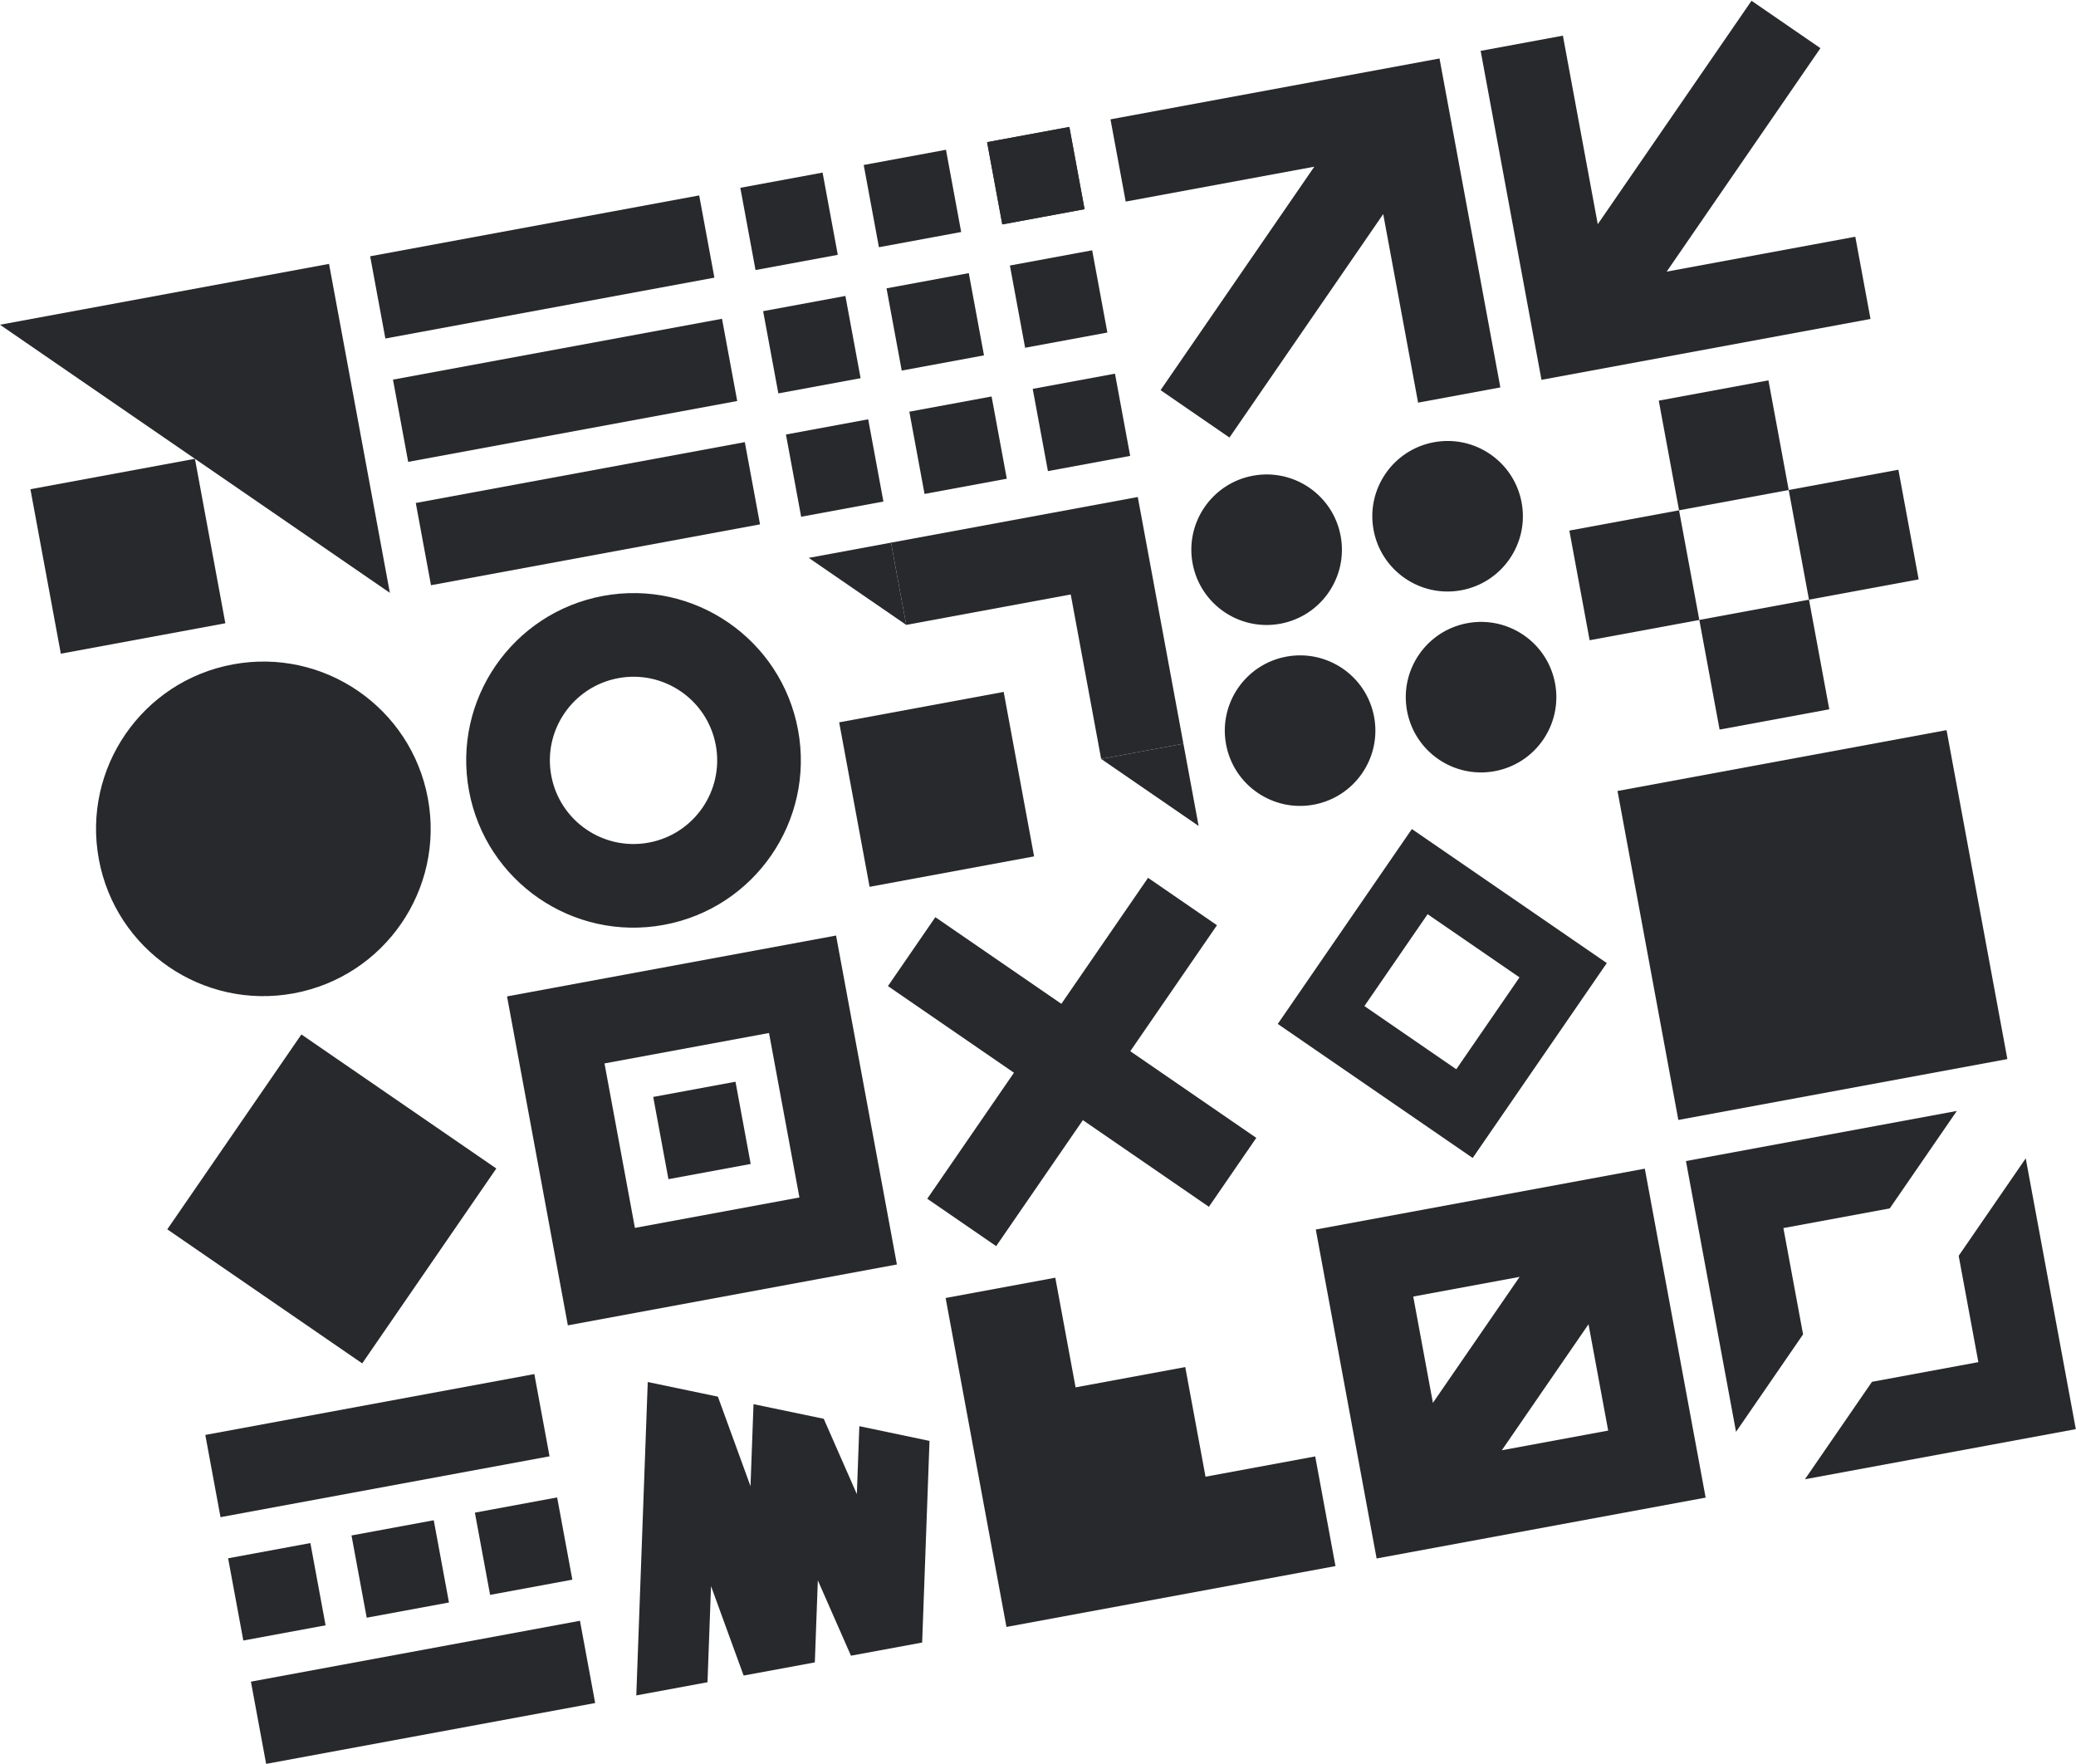 <svg width="1870" height="1589" viewBox="0 0 1870 1589" fill="none" xmlns="http://www.w3.org/2000/svg">
<path d="M1753.39 657.595L1457.01 712.411L1511.8 1008.68L1808.18 953.86L1753.39 657.595Z" fill="#27292C"/>
<path d="M629.812 176.002L333.43 230.818L347.128 304.884L643.51 250.068L629.812 176.002Z" fill="#27292C"/>
<path d="M650.361 287.102L353.979 341.917L367.677 415.983L664.059 361.168L650.361 287.102Z" fill="#27292C"/>
<path d="M670.908 398.201L374.525 453.016L388.224 527.082L684.606 472.267L670.908 398.201Z" fill="#27292C"/>
<path d="M209.834 598.375C127.988 613.512 73.908 692.102 89.04 773.915C104.171 855.728 182.781 909.777 264.627 894.639C346.473 879.502 400.553 800.913 385.422 719.099C370.29 637.286 291.68 583.238 209.834 598.375Z" fill="#27292C"/>
<path d="M1085.9 1330L1067.64 1231.26L968.852 1249.53L950.586 1150.77L851.787 1169.04L906.581 1465.31L1202.96 1410.49L1184.7 1311.73L1085.9 1330Z" fill="#27292C"/>
<path d="M1096.21 833.31L1034.14 790.619L956.048 904.105L842.53 826.057L799.832 888.125L913.347 966.159L835.254 1079.65L897.327 1122.34L975.42 1008.85L1088.94 1086.9L1131.64 1024.83L1018.13 946.779L1096.21 833.31Z" fill="#27292C"/>
<path d="M481.312 1237.56L184.93 1292.38L198.628 1366.44L495.01 1311.63L481.312 1237.56Z" fill="#27292C"/>
<path d="M522.408 1459.76L226.025 1514.58L239.724 1588.64L536.106 1533.83L522.408 1459.76Z" fill="#27292C"/>
<path d="M501.859 1348.66L427.764 1362.37L441.462 1436.43L515.558 1422.73L501.859 1348.66Z" fill="#27292C"/>
<path d="M279.574 1389.77L205.479 1403.48L219.177 1477.54L293.272 1463.84L279.574 1389.77Z" fill="#27292C"/>
<path d="M390.717 1369.22L316.621 1382.92L330.32 1456.99L404.415 1443.28L390.717 1369.22Z" fill="#27292C"/>
<path d="M1481.6 1052.56L1185.22 1107.38L1240.01 1403.64L1536.39 1348.82L1481.6 1052.56ZM1368.82 1150.02L1290.72 1263.49L1273.01 1167.74L1368.82 1150.02ZM1430.89 1192.71L1448.6 1288.46L1352.8 1306.18L1430.88 1192.71L1430.89 1192.71Z" fill="#27292C"/>
<path d="M1824.72 1043.27L1869.83 1287.16L1625.83 1332.3L1686.23 1244.53L1782.04 1226.81L1764.32 1131.04L1824.72 1043.27Z" fill="#27292C"/>
<path d="M1762.65 1000.58L1702.25 1088.35L1606.44 1106.07L1624.15 1201.82L1563.76 1289.59L1518.65 1045.71L1762.65 1000.58Z" fill="#27292C"/>
<path d="M175.588 413.21L27.396 440.618L54.793 588.75L202.984 561.342L175.588 413.21Z" fill="#27292C"/>
<path d="M0 292.485L351.176 533.934L296.382 237.67L0 292.485Z" fill="#27292C"/>
<path d="M1592.96 342.567L1494.16 360.84L1512.43 459.6L1611.23 441.327L1592.96 342.567Z" fill="#27292C"/>
<path d="M1629.49 540.072L1530.69 558.345L1548.96 657.105L1647.76 638.832L1629.49 540.072Z" fill="#27292C"/>
<path d="M1710.01 423.057L1611.21 441.33L1629.48 540.09L1728.28 521.817L1710.01 423.057Z" fill="#27292C"/>
<path d="M1512.43 459.6L1413.63 477.873L1431.89 576.632L1530.69 558.36L1512.43 459.6Z" fill="#27292C"/>
<path d="M963.24 114.335L889.145 128.039L902.843 202.105L976.939 188.401L963.24 114.335Z" fill="#27292C"/>
<path d="M963.24 114.335L889.145 128.039L902.843 202.105L976.939 188.401L963.24 114.335Z" fill="#27292C"/>
<path d="M740.955 155.447L666.859 169.15L680.558 243.217L754.653 229.513L740.955 155.447Z" fill="#27292C"/>
<path d="M852.099 134.891L778.004 148.595L791.702 222.661L865.798 208.957L852.099 134.891Z" fill="#27292C"/>
<path d="M983.791 225.434L909.695 239.138L923.394 313.204L997.489 299.5L983.791 225.434Z" fill="#27292C"/>
<path d="M761.504 266.546L687.408 280.25L701.107 354.316L775.202 340.612L761.504 266.546Z" fill="#27292C"/>
<path d="M872.646 245.99L798.551 259.694L812.249 333.76L886.345 320.056L872.646 245.99Z" fill="#27292C"/>
<path d="M1004.34 336.533L930.24 350.237L943.939 424.303L1018.03 410.599L1004.34 336.533Z" fill="#27292C"/>
<path d="M782.051 377.645L707.955 391.349L721.654 465.415L795.749 451.711L782.051 377.645Z" fill="#27292C"/>
<path d="M893.193 357.089L819.098 370.793L832.796 444.859L906.892 431.155L893.193 357.089Z" fill="#27292C"/>
<path d="M1316.28 531.617C1353.11 524.806 1377.45 489.439 1370.64 452.624C1363.83 415.809 1328.46 391.487 1291.63 398.298C1254.8 405.11 1230.46 440.476 1237.27 477.291C1244.08 514.106 1279.45 538.429 1316.28 531.617Z" fill="#27292C"/>
<path d="M1153.28 561.766C1190.11 554.954 1214.44 519.588 1207.63 482.773C1200.83 445.958 1165.45 421.635 1128.62 428.447C1091.79 435.258 1067.45 470.625 1074.26 507.44C1081.07 544.255 1116.45 568.577 1153.28 561.766Z" fill="#27292C"/>
<path d="M1346.42 694.563C1383.25 687.751 1407.59 652.385 1400.78 615.57C1393.97 578.755 1358.6 554.432 1321.77 561.244C1284.94 568.055 1260.6 603.422 1267.41 640.237C1274.22 677.052 1309.59 701.374 1346.42 694.563Z" fill="#27292C"/>
<path d="M1183.41 724.711C1220.24 717.9 1244.58 682.533 1237.77 645.718C1230.96 608.903 1195.59 584.581 1158.76 591.392C1121.93 598.204 1097.59 633.57 1104.4 670.385C1111.21 707.2 1146.58 731.523 1183.41 724.711Z" fill="#27292C"/>
<path d="M662.504 974.253L588.408 987.956L602.107 1062.02L676.202 1048.32L662.504 974.253Z" fill="#27292C"/>
<path d="M456.717 897.413L511.511 1193.68L807.893 1138.86L753.099 842.598L456.717 897.413ZM720.099 1078.5L571.908 1105.91L544.511 957.775L692.702 930.368L720.099 1078.5Z" fill="#27292C"/>
<path d="M543.265 536.707C461.419 551.845 407.34 630.434 422.471 712.247C437.602 794.061 516.213 848.109 598.059 832.972C679.905 817.835 733.985 739.245 718.853 657.432C703.722 575.618 625.111 521.57 543.265 536.707ZM584.361 758.906C543.445 766.473 504.131 739.443 496.567 698.544C489.002 657.644 516.048 618.341 556.964 610.774C597.879 603.206 637.193 630.237 644.758 671.136C652.322 712.035 625.276 751.339 584.361 758.906Z" fill="#27292C"/>
<path d="M1296.67 52.667L1000.29 107.483L1013.99 181.549L1183.89 150.126L1045.4 351.383L1107.47 394.074L1245.96 192.817L1277.37 362.636L1351.47 348.932L1296.67 52.667Z" fill="#27292C"/>
<path d="M1388.52 342.095L1684.9 287.279L1671.2 213.213L1501.3 244.636L1639.79 43.38L1577.72 0.689L1439.22 201.93L1407.81 32.111L1333.72 45.815L1388.52 342.095Z" fill="#27292C"/>
<path d="M802.598 488.744L816.296 562.81L964.487 535.402L991.884 683.534L1065.98 669.831L1024.88 447.632L802.598 488.744Z" fill="#27292C"/>
<path d="M728.502 502.448L816.296 562.81L802.598 488.744L728.502 502.448Z" fill="#27292C"/>
<path d="M991.883 683.534L1079.68 743.897L1065.98 669.831L991.883 683.534Z" fill="#27292C"/>
<path d="M904.089 623.172L755.898 650.58L783.295 798.712L931.486 771.305L904.089 623.172Z" fill="#27292C"/>
<path d="M447.065 1052.4L271.479 931.676L150.686 1107.21L326.272 1227.94L447.065 1052.4Z" fill="#27292C"/>
<path d="M774.059 1284.51L771.828 1345.68L741.996 1277.83L678.746 1264.66L676.035 1338.53L646.657 1257.91L583.472 1244.71L573.154 1526.98L637.292 1515.11L640.469 1428.54L669.835 1509.09L733.974 1497.23L736.684 1423.36L766.517 1491.21L830.655 1479.35L837.278 1297.75L774.084 1284.5L774.059 1284.51Z" fill="#27292C"/>
<path d="M1271.77 746.67L1150.97 922.21L1326.56 1042.93L1447.36 867.395L1271.77 746.67ZM1229.01 906.123L1285.95 823.373L1368.73 880.283L1311.78 963.032L1229.01 906.123Z" fill="#27292C"/>
</svg>
